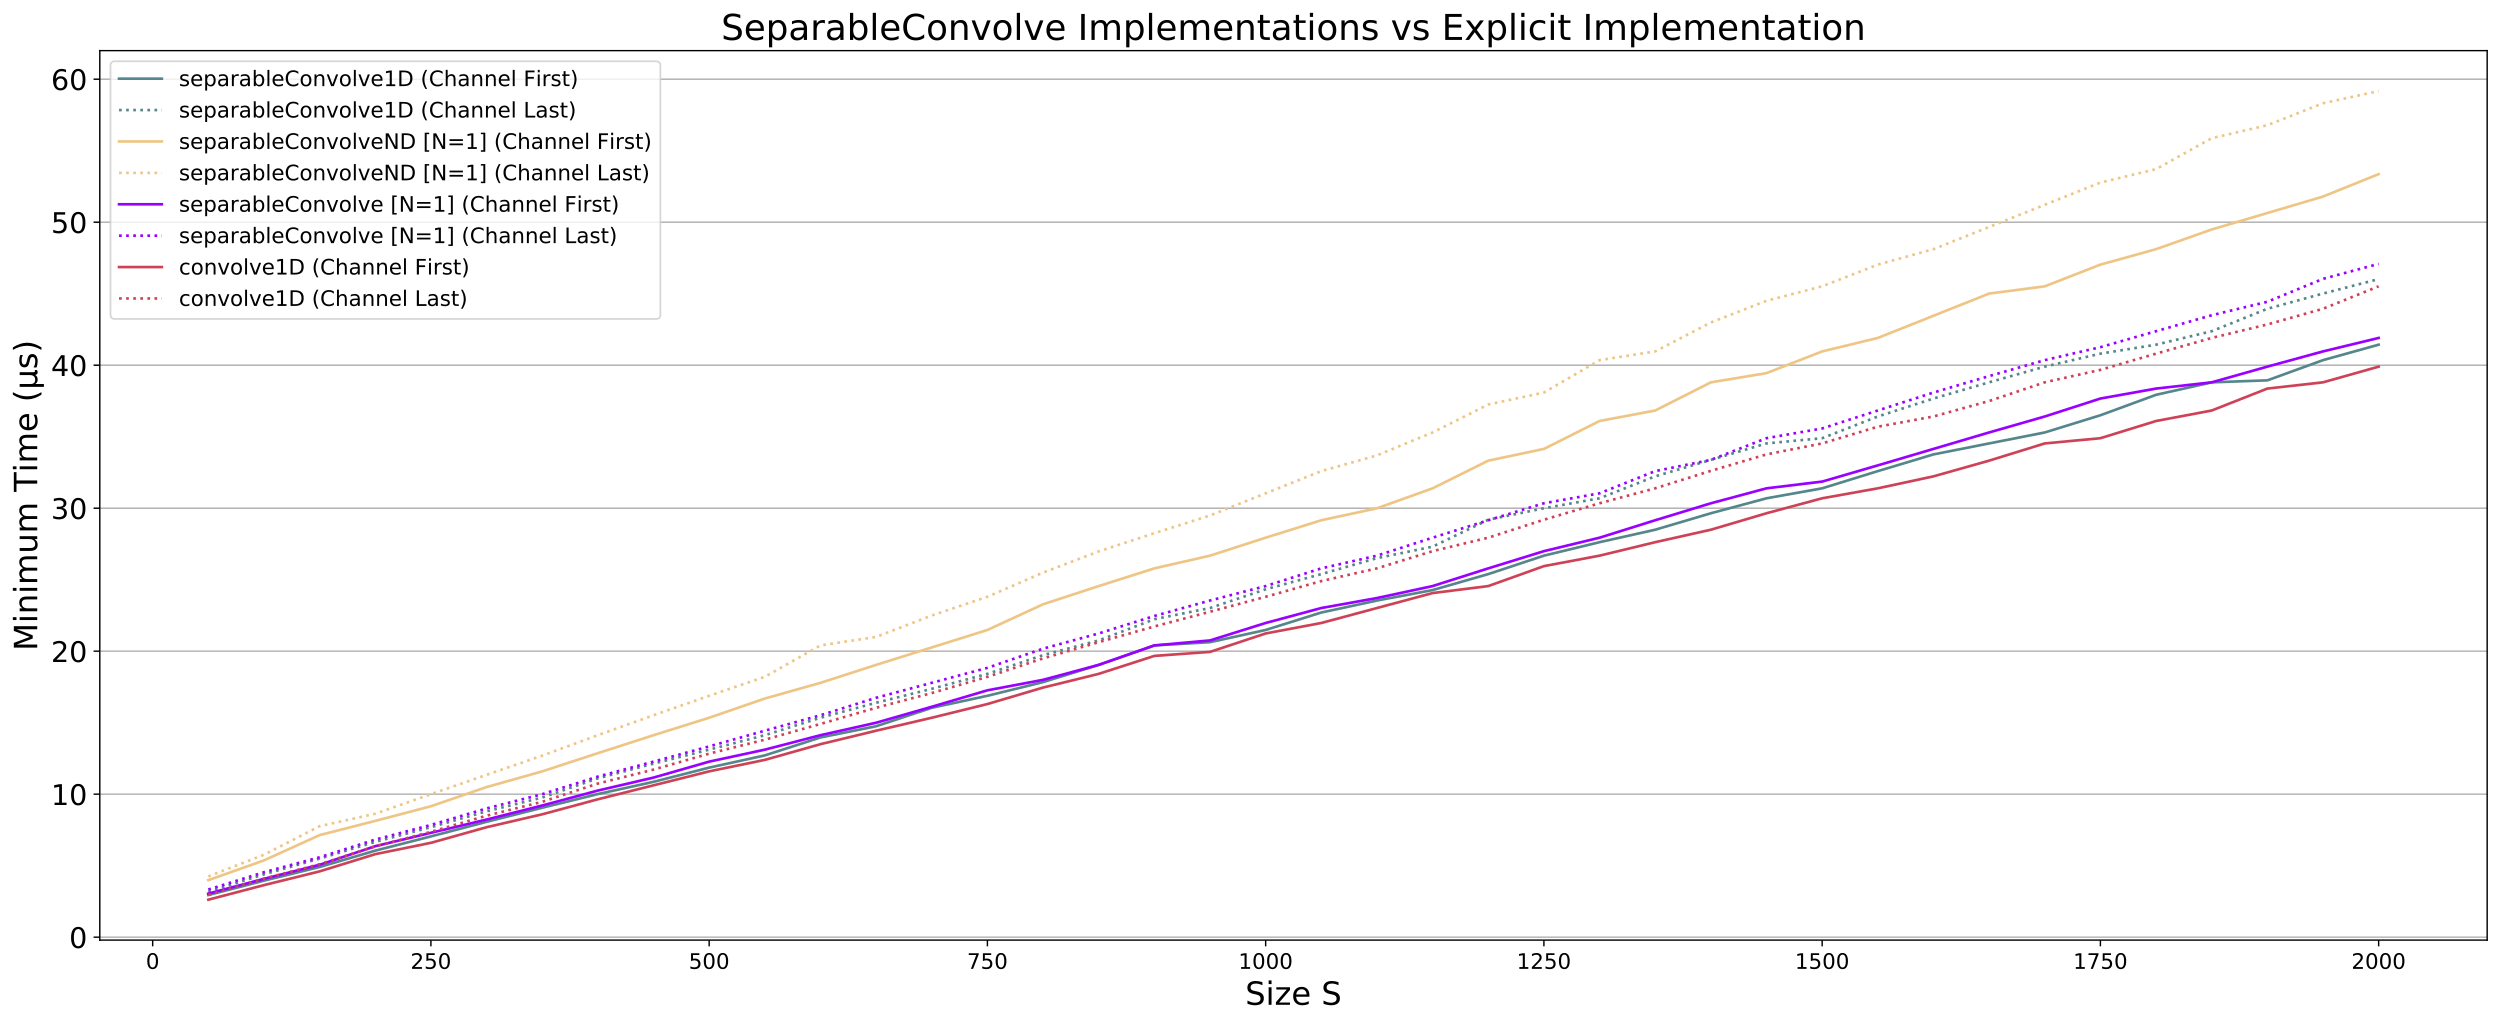 <?xml version="1.0" encoding="utf-8" standalone="no"?>
<!DOCTYPE svg PUBLIC "-//W3C//DTD SVG 1.1//EN"
  "http://www.w3.org/Graphics/SVG/1.1/DTD/svg11.dtd">
<!-- Created with matplotlib (https://matplotlib.org/) -->
<svg height="574.591pt" version="1.1" viewBox="0 0 1402.381 574.591" width="1402.381pt" xmlns="http://www.w3.org/2000/svg" xmlns:xlink="http://www.w3.org/1999/xlink">
 <defs>
  <style type="text/css">
*{stroke-linecap:butt;stroke-linejoin:round;}
  </style>
 </defs>
 <g id="figure_1">
  <g id="patch_1">
   <path d="M 0 574.591 
L 1402.381 574.591 
L 1402.381 0 
L 0 0 
z
" style="fill:#ffffff;"/>
  </g>
  <g id="axes_1">
   <g id="patch_2">
    <path d="M 55.981 527.357 
L 1395.181 527.357 
L 1395.181 28.397 
L 55.981 28.397 
z
" style="fill:#ffffff;"/>
   </g>
   <g id="matplotlib.axis_1">
    <g id="xtick_1">
     <g id="line2d_1">
      <defs>
       <path d="M 0 0 
L 0 3.5 
" id="mb1b6723b62" style="stroke:#000000;stroke-width:0.8;"/>
      </defs>
      <g>
       <use style="stroke:#000000;stroke-width:0.8;" x="85.637" xlink:href="#mb1b6723b62" y="527.357"/>
      </g>
     </g>
     <g id="text_1">
      <!-- 0 -->
      <defs>
       <path d="M 31.781 66.406 
Q 24.172 66.406 20.328 58.906 
Q 16.5 51.422 16.5 36.375 
Q 16.5 21.391 20.328 13.891 
Q 24.172 6.391 31.781 6.391 
Q 39.453 6.391 43.281 13.891 
Q 47.125 21.391 47.125 36.375 
Q 47.125 51.422 43.281 58.906 
Q 39.453 66.406 31.781 66.406 
z
M 31.781 74.219 
Q 44.047 74.219 50.516 64.516 
Q 56.984 54.828 56.984 36.375 
Q 56.984 17.969 50.516 8.266 
Q 44.047 -1.422 31.781 -1.422 
Q 19.531 -1.422 13.062 8.266 
Q 6.594 17.969 6.594 36.375 
Q 6.594 54.828 13.062 64.516 
Q 19.531 74.219 31.781 74.219 
z
" id="DejaVuSans-48"/>
      </defs>
      <g transform="translate(81.819 543.475)scale(0.12 -0.12)">
       <use xlink:href="#DejaVuSans-48"/>
      </g>
     </g>
    </g>
    <g id="xtick_2">
     <g id="line2d_2">
      <g>
       <use style="stroke:#000000;stroke-width:0.8;" x="241.72" xlink:href="#mb1b6723b62" y="527.357"/>
      </g>
     </g>
     <g id="text_2">
      <!-- 250 -->
      <defs>
       <path d="M 19.188 8.297 
L 53.609 8.297 
L 53.609 0 
L 7.328 0 
L 7.328 8.297 
Q 12.938 14.109 22.625 23.891 
Q 32.328 33.688 34.812 36.531 
Q 39.547 41.844 41.422 45.531 
Q 43.312 49.219 43.312 52.781 
Q 43.312 58.594 39.234 62.25 
Q 35.156 65.922 28.609 65.922 
Q 23.969 65.922 18.812 64.312 
Q 13.672 62.703 7.812 59.422 
L 7.812 69.391 
Q 13.766 71.781 18.938 73 
Q 24.125 74.219 28.422 74.219 
Q 39.75 74.219 46.484 68.547 
Q 53.219 62.891 53.219 53.422 
Q 53.219 48.922 51.531 44.891 
Q 49.859 40.875 45.406 35.406 
Q 44.188 33.984 37.641 27.219 
Q 31.109 20.453 19.188 8.297 
z
" id="DejaVuSans-50"/>
       <path d="M 10.797 72.906 
L 49.516 72.906 
L 49.516 64.594 
L 19.828 64.594 
L 19.828 46.734 
Q 21.969 47.469 24.109 47.828 
Q 26.266 48.188 28.422 48.188 
Q 40.625 48.188 47.75 41.5 
Q 54.891 34.812 54.891 23.391 
Q 54.891 11.625 47.562 5.094 
Q 40.234 -1.422 26.906 -1.422 
Q 22.312 -1.422 17.547 -0.641 
Q 12.797 0.141 7.719 1.703 
L 7.719 11.625 
Q 12.109 9.234 16.797 8.062 
Q 21.484 6.891 26.703 6.891 
Q 35.156 6.891 40.078 11.328 
Q 45.016 15.766 45.016 23.391 
Q 45.016 31 40.078 35.438 
Q 35.156 39.891 26.703 39.891 
Q 22.75 39.891 18.812 39.016 
Q 14.891 38.141 10.797 36.281 
z
" id="DejaVuSans-53"/>
      </defs>
      <g transform="translate(230.268 543.475)scale(0.12 -0.12)">
       <use xlink:href="#DejaVuSans-50"/>
       <use x="63.623" xlink:href="#DejaVuSans-53"/>
       <use x="127.246" xlink:href="#DejaVuSans-48"/>
      </g>
     </g>
    </g>
    <g id="xtick_3">
     <g id="line2d_3">
      <g>
       <use style="stroke:#000000;stroke-width:0.8;" x="397.804" xlink:href="#mb1b6723b62" y="527.357"/>
      </g>
     </g>
     <g id="text_3">
      <!-- 500 -->
      <g transform="translate(386.352 543.475)scale(0.12 -0.12)">
       <use xlink:href="#DejaVuSans-53"/>
       <use x="63.623" xlink:href="#DejaVuSans-48"/>
       <use x="127.246" xlink:href="#DejaVuSans-48"/>
      </g>
     </g>
    </g>
    <g id="xtick_4">
     <g id="line2d_4">
      <g>
       <use style="stroke:#000000;stroke-width:0.8;" x="553.888" xlink:href="#mb1b6723b62" y="527.357"/>
      </g>
     </g>
     <g id="text_4">
      <!-- 750 -->
      <defs>
       <path d="M 8.203 72.906 
L 55.078 72.906 
L 55.078 68.703 
L 28.609 0 
L 18.312 0 
L 43.219 64.594 
L 8.203 64.594 
z
" id="DejaVuSans-55"/>
      </defs>
      <g transform="translate(542.436 543.475)scale(0.12 -0.12)">
       <use xlink:href="#DejaVuSans-55"/>
       <use x="63.623" xlink:href="#DejaVuSans-53"/>
       <use x="127.246" xlink:href="#DejaVuSans-48"/>
      </g>
     </g>
    </g>
    <g id="xtick_5">
     <g id="line2d_5">
      <g>
       <use style="stroke:#000000;stroke-width:0.8;" x="709.972" xlink:href="#mb1b6723b62" y="527.357"/>
      </g>
     </g>
     <g id="text_5">
      <!-- 1000 -->
      <defs>
       <path d="M 12.406 8.297 
L 28.516 8.297 
L 28.516 63.922 
L 10.984 60.406 
L 10.984 69.391 
L 28.422 72.906 
L 38.281 72.906 
L 38.281 8.297 
L 54.391 8.297 
L 54.391 0 
L 12.406 0 
z
" id="DejaVuSans-49"/>
      </defs>
      <g transform="translate(694.702 543.475)scale(0.12 -0.12)">
       <use xlink:href="#DejaVuSans-49"/>
       <use x="63.623" xlink:href="#DejaVuSans-48"/>
       <use x="127.246" xlink:href="#DejaVuSans-48"/>
       <use x="190.869" xlink:href="#DejaVuSans-48"/>
      </g>
     </g>
    </g>
    <g id="xtick_6">
     <g id="line2d_6">
      <g>
       <use style="stroke:#000000;stroke-width:0.8;" x="866.056" xlink:href="#mb1b6723b62" y="527.357"/>
      </g>
     </g>
     <g id="text_6">
      <!-- 1250 -->
      <g transform="translate(850.786 543.475)scale(0.12 -0.12)">
       <use xlink:href="#DejaVuSans-49"/>
       <use x="63.623" xlink:href="#DejaVuSans-50"/>
       <use x="127.246" xlink:href="#DejaVuSans-53"/>
       <use x="190.869" xlink:href="#DejaVuSans-48"/>
      </g>
     </g>
    </g>
    <g id="xtick_7">
     <g id="line2d_7">
      <g>
       <use style="stroke:#000000;stroke-width:0.8;" x="1022.14" xlink:href="#mb1b6723b62" y="527.357"/>
      </g>
     </g>
     <g id="text_7">
      <!-- 1500 -->
      <g transform="translate(1006.87 543.475)scale(0.12 -0.12)">
       <use xlink:href="#DejaVuSans-49"/>
       <use x="63.623" xlink:href="#DejaVuSans-53"/>
       <use x="127.246" xlink:href="#DejaVuSans-48"/>
       <use x="190.869" xlink:href="#DejaVuSans-48"/>
      </g>
     </g>
    </g>
    <g id="xtick_8">
     <g id="line2d_8">
      <g>
       <use style="stroke:#000000;stroke-width:0.8;" x="1178.224" xlink:href="#mb1b6723b62" y="527.357"/>
      </g>
     </g>
     <g id="text_8">
      <!-- 1750 -->
      <g transform="translate(1162.954 543.475)scale(0.12 -0.12)">
       <use xlink:href="#DejaVuSans-49"/>
       <use x="63.623" xlink:href="#DejaVuSans-55"/>
       <use x="127.246" xlink:href="#DejaVuSans-53"/>
       <use x="190.869" xlink:href="#DejaVuSans-48"/>
      </g>
     </g>
    </g>
    <g id="xtick_9">
     <g id="line2d_9">
      <g>
       <use style="stroke:#000000;stroke-width:0.8;" x="1334.308" xlink:href="#mb1b6723b62" y="527.357"/>
      </g>
     </g>
     <g id="text_9">
      <!-- 2000 -->
      <g transform="translate(1319.038 543.475)scale(0.12 -0.12)">
       <use xlink:href="#DejaVuSans-50"/>
       <use x="63.623" xlink:href="#DejaVuSans-48"/>
       <use x="127.246" xlink:href="#DejaVuSans-48"/>
       <use x="190.869" xlink:href="#DejaVuSans-48"/>
      </g>
     </g>
    </g>
    <g id="text_10">
     <!-- Size S -->
     <defs>
      <path d="M 53.516 70.516 
L 53.516 60.891 
Q 47.906 63.578 42.922 64.891 
Q 37.938 66.219 33.297 66.219 
Q 25.25 66.219 20.875 63.094 
Q 16.5 59.969 16.5 54.203 
Q 16.5 49.359 19.406 46.891 
Q 22.312 44.438 30.422 42.922 
L 36.375 41.703 
Q 47.406 39.594 52.656 34.297 
Q 57.906 29 57.906 20.125 
Q 57.906 9.516 50.797 4.047 
Q 43.703 -1.422 29.984 -1.422 
Q 24.812 -1.422 18.969 -0.25 
Q 13.141 0.922 6.891 3.219 
L 6.891 13.375 
Q 12.891 10.016 18.656 8.297 
Q 24.422 6.594 29.984 6.594 
Q 38.422 6.594 43.016 9.906 
Q 47.609 13.234 47.609 19.391 
Q 47.609 24.75 44.312 27.781 
Q 41.016 30.812 33.5 32.328 
L 27.484 33.5 
Q 16.453 35.688 11.516 40.375 
Q 6.594 45.062 6.594 53.422 
Q 6.594 63.094 13.406 68.656 
Q 20.219 74.219 32.172 74.219 
Q 37.312 74.219 42.625 73.281 
Q 47.953 72.359 53.516 70.516 
z
" id="DejaVuSans-83"/>
      <path d="M 9.422 54.688 
L 18.406 54.688 
L 18.406 0 
L 9.422 0 
z
M 9.422 75.984 
L 18.406 75.984 
L 18.406 64.594 
L 9.422 64.594 
z
" id="DejaVuSans-105"/>
      <path d="M 5.516 54.688 
L 48.188 54.688 
L 48.188 46.484 
L 14.406 7.172 
L 48.188 7.172 
L 48.188 0 
L 4.297 0 
L 4.297 8.203 
L 38.094 47.516 
L 5.516 47.516 
z
" id="DejaVuSans-122"/>
      <path d="M 56.203 29.594 
L 56.203 25.203 
L 14.891 25.203 
Q 15.484 15.922 20.484 11.062 
Q 25.484 6.203 34.422 6.203 
Q 39.594 6.203 44.453 7.469 
Q 49.312 8.734 54.109 11.281 
L 54.109 2.781 
Q 49.266 0.734 44.188 -0.344 
Q 39.109 -1.422 33.891 -1.422 
Q 20.797 -1.422 13.156 6.188 
Q 5.516 13.812 5.516 26.812 
Q 5.516 40.234 12.766 48.109 
Q 20.016 56 32.328 56 
Q 43.359 56 49.781 48.891 
Q 56.203 41.797 56.203 29.594 
z
M 47.219 32.234 
Q 47.125 39.594 43.094 43.984 
Q 39.062 48.391 32.422 48.391 
Q 24.906 48.391 20.391 44.141 
Q 15.875 39.891 15.188 32.172 
z
" id="DejaVuSans-101"/>
      <path id="DejaVuSans-32"/>
     </defs>
     <g transform="translate(698.531 563.648)scale(0.18 -0.18)">
      <use xlink:href="#DejaVuSans-83"/>
      <use x="63.477" xlink:href="#DejaVuSans-105"/>
      <use x="91.26" xlink:href="#DejaVuSans-122"/>
      <use x="143.75" xlink:href="#DejaVuSans-101"/>
      <use x="205.273" xlink:href="#DejaVuSans-32"/>
      <use x="237.061" xlink:href="#DejaVuSans-83"/>
     </g>
    </g>
   </g>
   <g id="matplotlib.axis_2">
    <g id="ytick_1">
     <g id="line2d_10">
      <path clip-path="url(#p38c780b8fc)" d="M 55.981 525.716 
L 1395.181 525.716 
" style="fill:none;stroke:#b0b0b0;stroke-linecap:square;stroke-width:0.8;"/>
     </g>
     <g id="line2d_11">
      <defs>
       <path d="M 0 0 
L -3.5 0 
" id="ma98869bb2e" style="stroke:#000000;stroke-width:0.8;"/>
      </defs>
      <g>
       <use style="stroke:#000000;stroke-width:0.8;" x="55.981" xlink:href="#ma98869bb2e" y="525.716"/>
      </g>
     </g>
     <g id="text_11">
      <!-- 0 -->
      <g transform="translate(38.801 531.794)scale(0.16 -0.16)">
       <use xlink:href="#DejaVuSans-48"/>
      </g>
     </g>
    </g>
    <g id="ytick_2">
     <g id="line2d_12">
      <path clip-path="url(#p38c780b8fc)" d="M 55.981 445.5 
L 1395.181 445.5 
" style="fill:none;stroke:#b0b0b0;stroke-linecap:square;stroke-width:0.8;"/>
     </g>
     <g id="line2d_13">
      <g>
       <use style="stroke:#000000;stroke-width:0.8;" x="55.981" xlink:href="#ma98869bb2e" y="445.5"/>
      </g>
     </g>
     <g id="text_12">
      <!-- 10 -->
      <g transform="translate(28.621 451.578)scale(0.16 -0.16)">
       <use xlink:href="#DejaVuSans-49"/>
       <use x="63.623" xlink:href="#DejaVuSans-48"/>
      </g>
     </g>
    </g>
    <g id="ytick_3">
     <g id="line2d_14">
      <path clip-path="url(#p38c780b8fc)" d="M 55.981 365.284 
L 1395.181 365.284 
" style="fill:none;stroke:#b0b0b0;stroke-linecap:square;stroke-width:0.8;"/>
     </g>
     <g id="line2d_15">
      <g>
       <use style="stroke:#000000;stroke-width:0.8;" x="55.981" xlink:href="#ma98869bb2e" y="365.284"/>
      </g>
     </g>
     <g id="text_13">
      <!-- 20 -->
      <g transform="translate(28.621 371.363)scale(0.16 -0.16)">
       <use xlink:href="#DejaVuSans-50"/>
       <use x="63.623" xlink:href="#DejaVuSans-48"/>
      </g>
     </g>
    </g>
    <g id="ytick_4">
     <g id="line2d_16">
      <path clip-path="url(#p38c780b8fc)" d="M 55.981 285.068 
L 1395.181 285.068 
" style="fill:none;stroke:#b0b0b0;stroke-linecap:square;stroke-width:0.8;"/>
     </g>
     <g id="line2d_17">
      <g>
       <use style="stroke:#000000;stroke-width:0.8;" x="55.981" xlink:href="#ma98869bb2e" y="285.068"/>
      </g>
     </g>
     <g id="text_14">
      <!-- 30 -->
      <defs>
       <path d="M 40.578 39.312 
Q 47.656 37.797 51.625 33 
Q 55.609 28.219 55.609 21.188 
Q 55.609 10.406 48.188 4.484 
Q 40.766 -1.422 27.094 -1.422 
Q 22.516 -1.422 17.656 -0.516 
Q 12.797 0.391 7.625 2.203 
L 7.625 11.719 
Q 11.719 9.328 16.594 8.109 
Q 21.484 6.891 26.812 6.891 
Q 36.078 6.891 40.938 10.547 
Q 45.797 14.203 45.797 21.188 
Q 45.797 27.641 41.281 31.266 
Q 36.766 34.906 28.719 34.906 
L 20.219 34.906 
L 20.219 43.016 
L 29.109 43.016 
Q 36.375 43.016 40.234 45.922 
Q 44.094 48.828 44.094 54.297 
Q 44.094 59.906 40.109 62.906 
Q 36.141 65.922 28.719 65.922 
Q 24.656 65.922 20.016 65.031 
Q 15.375 64.156 9.812 62.312 
L 9.812 71.094 
Q 15.438 72.656 20.344 73.438 
Q 25.25 74.219 29.594 74.219 
Q 40.828 74.219 47.359 69.109 
Q 53.906 64.016 53.906 55.328 
Q 53.906 49.266 50.438 45.094 
Q 46.969 40.922 40.578 39.312 
z
" id="DejaVuSans-51"/>
      </defs>
      <g transform="translate(28.621 291.147)scale(0.16 -0.16)">
       <use xlink:href="#DejaVuSans-51"/>
       <use x="63.623" xlink:href="#DejaVuSans-48"/>
      </g>
     </g>
    </g>
    <g id="ytick_5">
     <g id="line2d_18">
      <path clip-path="url(#p38c780b8fc)" d="M 55.981 204.852 
L 1395.181 204.852 
" style="fill:none;stroke:#b0b0b0;stroke-linecap:square;stroke-width:0.8;"/>
     </g>
     <g id="line2d_19">
      <g>
       <use style="stroke:#000000;stroke-width:0.8;" x="55.981" xlink:href="#ma98869bb2e" y="204.852"/>
      </g>
     </g>
     <g id="text_15">
      <!-- 40 -->
      <defs>
       <path d="M 37.797 64.312 
L 12.891 25.391 
L 37.797 25.391 
z
M 35.203 72.906 
L 47.609 72.906 
L 47.609 25.391 
L 58.016 25.391 
L 58.016 17.188 
L 47.609 17.188 
L 47.609 0 
L 37.797 0 
L 37.797 17.188 
L 4.891 17.188 
L 4.891 26.703 
z
" id="DejaVuSans-52"/>
      </defs>
      <g transform="translate(28.621 210.931)scale(0.16 -0.16)">
       <use xlink:href="#DejaVuSans-52"/>
       <use x="63.623" xlink:href="#DejaVuSans-48"/>
      </g>
     </g>
    </g>
    <g id="ytick_6">
     <g id="line2d_20">
      <path clip-path="url(#p38c780b8fc)" d="M 55.981 124.636 
L 1395.181 124.636 
" style="fill:none;stroke:#b0b0b0;stroke-linecap:square;stroke-width:0.8;"/>
     </g>
     <g id="line2d_21">
      <g>
       <use style="stroke:#000000;stroke-width:0.8;" x="55.981" xlink:href="#ma98869bb2e" y="124.636"/>
      </g>
     </g>
     <g id="text_16">
      <!-- 50 -->
      <g transform="translate(28.621 130.715)scale(0.16 -0.16)">
       <use xlink:href="#DejaVuSans-53"/>
       <use x="63.623" xlink:href="#DejaVuSans-48"/>
      </g>
     </g>
    </g>
    <g id="ytick_7">
     <g id="line2d_22">
      <path clip-path="url(#p38c780b8fc)" d="M 55.981 44.42 
L 1395.181 44.42 
" style="fill:none;stroke:#b0b0b0;stroke-linecap:square;stroke-width:0.8;"/>
     </g>
     <g id="line2d_23">
      <g>
       <use style="stroke:#000000;stroke-width:0.8;" x="55.981" xlink:href="#ma98869bb2e" y="44.42"/>
      </g>
     </g>
     <g id="text_17">
      <!-- 60 -->
      <defs>
       <path d="M 33.016 40.375 
Q 26.375 40.375 22.484 35.828 
Q 18.609 31.297 18.609 23.391 
Q 18.609 15.531 22.484 10.953 
Q 26.375 6.391 33.016 6.391 
Q 39.656 6.391 43.531 10.953 
Q 47.406 15.531 47.406 23.391 
Q 47.406 31.297 43.531 35.828 
Q 39.656 40.375 33.016 40.375 
z
M 52.594 71.297 
L 52.594 62.312 
Q 48.875 64.062 45.094 64.984 
Q 41.312 65.922 37.594 65.922 
Q 27.828 65.922 22.672 59.328 
Q 17.531 52.734 16.797 39.406 
Q 19.672 43.656 24.016 45.922 
Q 28.375 48.188 33.594 48.188 
Q 44.578 48.188 50.953 41.516 
Q 57.328 34.859 57.328 23.391 
Q 57.328 12.156 50.688 5.359 
Q 44.047 -1.422 33.016 -1.422 
Q 20.359 -1.422 13.672 8.266 
Q 6.984 17.969 6.984 36.375 
Q 6.984 53.656 15.188 63.938 
Q 23.391 74.219 37.203 74.219 
Q 40.922 74.219 44.703 73.484 
Q 48.484 72.75 52.594 71.297 
z
" id="DejaVuSans-54"/>
      </defs>
      <g transform="translate(28.621 50.499)scale(0.16 -0.16)">
       <use xlink:href="#DejaVuSans-54"/>
       <use x="63.623" xlink:href="#DejaVuSans-48"/>
      </g>
     </g>
    </g>
    <g id="text_18">
     <!-- Minimum Time (µs) -->
     <defs>
      <path d="M 9.812 72.906 
L 24.516 72.906 
L 43.109 23.297 
L 61.812 72.906 
L 76.516 72.906 
L 76.516 0 
L 66.891 0 
L 66.891 64.016 
L 48.094 14.016 
L 38.188 14.016 
L 19.391 64.016 
L 19.391 0 
L 9.812 0 
z
" id="DejaVuSans-77"/>
      <path d="M 54.891 33.016 
L 54.891 0 
L 45.906 0 
L 45.906 32.719 
Q 45.906 40.484 42.875 44.328 
Q 39.844 48.188 33.797 48.188 
Q 26.516 48.188 22.312 43.547 
Q 18.109 38.922 18.109 30.906 
L 18.109 0 
L 9.078 0 
L 9.078 54.688 
L 18.109 54.688 
L 18.109 46.188 
Q 21.344 51.125 25.703 53.562 
Q 30.078 56 35.797 56 
Q 45.219 56 50.047 50.172 
Q 54.891 44.344 54.891 33.016 
z
" id="DejaVuSans-110"/>
      <path d="M 52 44.188 
Q 55.375 50.25 60.062 53.125 
Q 64.75 56 71.094 56 
Q 79.641 56 84.281 50.016 
Q 88.922 44.047 88.922 33.016 
L 88.922 0 
L 79.891 0 
L 79.891 32.719 
Q 79.891 40.578 77.094 44.375 
Q 74.312 48.188 68.609 48.188 
Q 61.625 48.188 57.562 43.547 
Q 53.516 38.922 53.516 30.906 
L 53.516 0 
L 44.484 0 
L 44.484 32.719 
Q 44.484 40.625 41.703 44.406 
Q 38.922 48.188 33.109 48.188 
Q 26.219 48.188 22.156 43.531 
Q 18.109 38.875 18.109 30.906 
L 18.109 0 
L 9.078 0 
L 9.078 54.688 
L 18.109 54.688 
L 18.109 46.188 
Q 21.188 51.219 25.484 53.609 
Q 29.781 56 35.688 56 
Q 41.656 56 45.828 52.969 
Q 50 49.953 52 44.188 
z
" id="DejaVuSans-109"/>
      <path d="M 8.5 21.578 
L 8.5 54.688 
L 17.484 54.688 
L 17.484 21.922 
Q 17.484 14.156 20.5 10.266 
Q 23.531 6.391 29.594 6.391 
Q 36.859 6.391 41.078 11.031 
Q 45.312 15.672 45.312 23.688 
L 45.312 54.688 
L 54.297 54.688 
L 54.297 0 
L 45.312 0 
L 45.312 8.406 
Q 42.047 3.422 37.719 1 
Q 33.406 -1.422 27.688 -1.422 
Q 18.266 -1.422 13.375 4.438 
Q 8.5 10.297 8.5 21.578 
z
M 31.109 56 
z
" id="DejaVuSans-117"/>
      <path d="M -0.297 72.906 
L 61.375 72.906 
L 61.375 64.594 
L 35.5 64.594 
L 35.5 0 
L 25.594 0 
L 25.594 64.594 
L -0.297 64.594 
z
" id="DejaVuSans-84"/>
      <path d="M 31 75.875 
Q 24.469 64.656 21.281 53.656 
Q 18.109 42.672 18.109 31.391 
Q 18.109 20.125 21.312 9.062 
Q 24.516 -2 31 -13.188 
L 23.188 -13.188 
Q 15.875 -1.703 12.234 9.375 
Q 8.594 20.453 8.594 31.391 
Q 8.594 42.281 12.203 53.312 
Q 15.828 64.359 23.188 75.875 
z
" id="DejaVuSans-40"/>
      <path d="M 8.5 -20.797 
L 8.5 54.688 
L 17.484 54.688 
L 17.484 20.703 
Q 17.484 13.625 20.844 10 
Q 24.219 6.391 30.812 6.391 
Q 38.031 6.391 41.672 10.484 
Q 45.312 14.594 45.312 22.797 
L 45.312 54.688 
L 54.297 54.688 
L 54.297 12.594 
Q 54.297 9.672 55.141 8.281 
Q 56 6.891 57.812 6.891 
Q 58.25 6.891 59.031 7.156 
Q 59.812 7.422 61.188 8.016 
L 61.188 0.781 
Q 59.188 -0.344 57.391 -0.875 
Q 55.609 -1.422 53.906 -1.422 
Q 50.531 -1.422 48.531 0.484 
Q 46.531 2.391 45.797 6.297 
Q 43.359 2.438 39.812 0.5 
Q 36.281 -1.422 31.5 -1.422 
Q 26.516 -1.422 23.016 0.484 
Q 19.531 2.391 17.484 6.203 
L 17.484 -20.797 
z
" id="DejaVuSans-181"/>
      <path d="M 44.281 53.078 
L 44.281 44.578 
Q 40.484 46.531 36.375 47.5 
Q 32.281 48.484 27.875 48.484 
Q 21.188 48.484 17.844 46.438 
Q 14.5 44.391 14.5 40.281 
Q 14.5 37.156 16.891 35.375 
Q 19.281 33.594 26.516 31.984 
L 29.594 31.297 
Q 39.156 29.25 43.188 25.516 
Q 47.219 21.781 47.219 15.094 
Q 47.219 7.469 41.188 3.016 
Q 35.156 -1.422 24.609 -1.422 
Q 20.219 -1.422 15.453 -0.562 
Q 10.688 0.297 5.422 2 
L 5.422 11.281 
Q 10.406 8.688 15.234 7.391 
Q 20.062 6.109 24.812 6.109 
Q 31.156 6.109 34.562 8.281 
Q 37.984 10.453 37.984 14.406 
Q 37.984 18.062 35.516 20.016 
Q 33.062 21.969 24.703 23.781 
L 21.578 24.516 
Q 13.234 26.266 9.516 29.906 
Q 5.812 33.547 5.812 39.891 
Q 5.812 47.609 11.281 51.797 
Q 16.75 56 26.812 56 
Q 31.781 56 36.172 55.266 
Q 40.578 54.547 44.281 53.078 
z
" id="DejaVuSans-115"/>
      <path d="M 8.016 75.875 
L 15.828 75.875 
Q 23.141 64.359 26.781 53.312 
Q 30.422 42.281 30.422 31.391 
Q 30.422 20.453 26.781 9.375 
Q 23.141 -1.703 15.828 -13.188 
L 8.016 -13.188 
Q 14.5 -2 17.703 9.062 
Q 20.906 20.125 20.906 31.391 
Q 20.906 42.672 17.703 53.656 
Q 14.5 64.656 8.016 75.875 
z
" id="DejaVuSans-41"/>
     </defs>
     <g transform="translate(20.877 365.039)rotate(-90)scale(0.18 -0.18)">
      <use xlink:href="#DejaVuSans-77"/>
      <use x="86.279" xlink:href="#DejaVuSans-105"/>
      <use x="114.062" xlink:href="#DejaVuSans-110"/>
      <use x="177.441" xlink:href="#DejaVuSans-105"/>
      <use x="205.225" xlink:href="#DejaVuSans-109"/>
      <use x="302.637" xlink:href="#DejaVuSans-117"/>
      <use x="366.016" xlink:href="#DejaVuSans-109"/>
      <use x="463.428" xlink:href="#DejaVuSans-32"/>
      <use x="495.215" xlink:href="#DejaVuSans-84"/>
      <use x="556.252" xlink:href="#DejaVuSans-105"/>
      <use x="584.035" xlink:href="#DejaVuSans-109"/>
      <use x="681.447" xlink:href="#DejaVuSans-101"/>
      <use x="742.971" xlink:href="#DejaVuSans-32"/>
      <use x="774.758" xlink:href="#DejaVuSans-40"/>
      <use x="813.771" xlink:href="#DejaVuSans-181"/>
      <use x="877.395" xlink:href="#DejaVuSans-115"/>
      <use x="929.494" xlink:href="#DejaVuSans-41"/>
     </g>
    </g>
   </g>
   <g id="line2d_24">
    <path clip-path="url(#p38c780b8fc)" d="M 116.853 502.061 
L 148.07 493.99 
L 179.287 486.324 
L 210.504 477.161 
L 241.72 469.174 
L 272.937 460.977 
L 304.154 453.087 
L 335.371 445.421 
L 366.588 438.567 
L 397.804 430.594 
L 429.021 423.74 
L 460.238 413.668 
L 491.455 407.373 
L 522.672 397.021 
L 553.888 390.307 
L 585.105 382.614 
L 616.322 372.961 
L 647.539 362.049 
L 678.755 360.231 
L 709.972 353.377 
L 741.189 343.585 
L 772.406 336.869 
L 803.623 330.995 
L 834.839 322.042 
L 866.056 311.691 
L 897.273 304.138 
L 928.49 297.143 
L 959.706 287.91 
L 990.923 279.517 
L 1022.14 273.922 
L 1053.357 264.272 
L 1084.574 254.896 
L 1115.79 248.741 
L 1147.007 242.591 
L 1178.224 232.939 
L 1209.441 221.465 
L 1240.658 214.471 
L 1271.874 213.356 
L 1303.091 202.025 
L 1334.308 193.346 
" style="fill:none;stroke:#55868c;stroke-linecap:square;stroke-width:1.5;"/>
   </g>
   <g id="line2d_25">
    <path clip-path="url(#p38c780b8fc)" d="M 116.853 500.256 
L 148.07 490.465 
L 179.287 481.652 
L 210.504 472.251 
L 241.72 464.026 
L 272.937 455.13 
L 304.154 447.38 
L 335.371 436.609 
L 366.588 428.355 
L 397.804 420.522 
L 429.021 412.409 
L 460.238 402.616 
L 491.455 394.223 
L 522.672 386.39 
L 553.888 377.997 
L 585.105 367.505 
L 616.322 359.252 
L 647.539 347.361 
L 678.755 341.066 
L 709.972 330.574 
L 741.189 322.042 
L 772.406 313.09 
L 803.623 306.656 
L 834.839 291.548 
L 866.056 285.113 
L 897.273 279.517 
L 928.49 267.209 
L 959.706 257.973 
L 990.923 248.741 
L 1022.14 245.808 
L 1053.357 233.632 
L 1084.574 223.56 
L 1115.79 214.471 
L 1147.007 205.662 
L 1178.224 198.388 
L 1209.441 193.346 
L 1240.658 185.792 
L 1271.874 173.204 
L 1303.091 164.677 
L 1334.308 156.563 
" style="fill:none;stroke:#55868c;stroke-dasharray:1.5,2.475;stroke-dashoffset:0;stroke-width:1.5;"/>
   </g>
   <g id="line2d_26">
    <path clip-path="url(#p38c780b8fc)" d="M 116.853 493.71 
L 148.07 482.631 
L 179.287 468.447 
L 210.504 460.473 
L 241.72 452.262 
L 272.937 441.505 
L 304.154 432.692 
L 335.371 422.481 
L 366.588 412.409 
L 397.804 402.616 
L 429.021 391.846 
L 460.238 383.033 
L 491.455 372.961 
L 522.672 363.169 
L 553.888 353.377 
L 585.105 338.968 
L 616.322 328.757 
L 647.539 318.826 
L 678.755 311.692 
L 709.972 301.62 
L 741.189 291.828 
L 772.406 285.113 
L 803.623 273.922 
L 834.839 258.397 
L 866.056 251.818 
L 897.273 236.156 
L 928.49 230.275 
L 959.706 214.471 
L 990.923 209.299 
L 1022.14 197.123 
L 1053.357 189.569 
L 1084.574 177.121 
L 1115.79 164.677 
L 1147.007 160.62 
L 1178.224 148.442 
L 1209.441 139.769 
L 1240.658 128.728 
L 1271.874 119.496 
L 1303.091 110.263 
L 1334.308 97.667 
" style="fill:none;stroke:#eec584;stroke-linecap:square;stroke-width:1.5;"/>
   </g>
   <g id="line2d_27">
    <path clip-path="url(#p38c780b8fc)" d="M 116.853 491.64 
L 148.07 479.469 
L 179.287 463.467 
L 210.504 456.472 
L 241.72 445.5 
L 272.937 434.65 
L 304.154 423.879 
L 335.371 412.409 
L 366.588 401.218 
L 397.804 390.307 
L 429.021 379.676 
L 460.238 362.049 
L 491.455 357.294 
L 522.672 345.262 
L 553.888 334.771 
L 585.105 321.204 
L 616.322 309.313 
L 647.539 299.102 
L 678.755 289.17 
L 709.972 276.72 
L 741.189 264.272 
L 772.406 255.459 
L 803.623 242.591 
L 834.839 226.918 
L 866.056 220.203 
L 897.273 202.025 
L 928.49 197.123 
L 959.706 180.903 
L 990.923 168.733 
L 1022.14 160.619 
L 1053.357 148.442 
L 1084.574 139.769 
L 1115.79 127.322 
L 1147.007 114.879 
L 1178.224 102.423 
L 1209.441 94.868 
L 1240.658 77.525 
L 1271.874 70.245 
L 1303.091 57.94 
L 1334.308 51.077 
" style="fill:none;stroke:#eec584;stroke-dasharray:1.5,2.475;stroke-dashoffset:0;stroke-width:1.5;"/>
   </g>
   <g id="line2d_28">
    <path clip-path="url(#p38c780b8fc)" d="M 116.853 501.264 
L 148.07 492.982 
L 179.287 485.093 
L 210.504 474.672 
L 241.72 467.16 
L 272.937 459.732 
L 304.154 451.856 
L 335.371 443.463 
L 366.588 436.189 
L 397.804 427.236 
L 429.021 420.522 
L 460.238 412.409 
L 491.455 405.414 
L 522.672 396.462 
L 553.888 387.23 
L 585.105 381.354 
L 616.322 372.961 
L 647.539 362.049 
L 678.755 359.252 
L 709.972 349.46 
L 741.189 341.066 
L 772.406 335.471 
L 803.623 328.757 
L 834.839 318.826 
L 866.056 309.174 
L 897.273 301.62 
L 928.49 291.828 
L 959.706 282.315 
L 990.923 273.922 
L 1022.14 270.147 
L 1053.357 261.051 
L 1084.574 251.818 
L 1115.79 242.586 
L 1147.007 233.632 
L 1178.224 223.56 
L 1209.441 217.968 
L 1240.658 214.471 
L 1271.874 205.662 
L 1303.091 197.123 
L 1334.308 189.569 
" style="fill:none;stroke:#9900ff;stroke-linecap:square;stroke-width:1.5;"/>
   </g>
   <g id="line2d_29">
    <path clip-path="url(#p38c780b8fc)" d="M 116.853 498.984 
L 148.07 489.289 
L 179.287 480.896 
L 210.504 470.978 
L 241.72 462.767 
L 272.937 453.507 
L 304.154 445.5 
L 335.371 435.629 
L 366.588 427.236 
L 397.804 418.704 
L 429.021 409.891 
L 460.238 401.218 
L 491.455 391.426 
L 522.672 383.033 
L 553.888 374.64 
L 585.105 363.868 
L 616.322 355.335 
L 647.539 345.543 
L 678.755 336.869 
L 709.972 328.757 
L 741.189 318.826 
L 772.406 311.691 
L 803.623 301.62 
L 834.839 291.828 
L 866.056 282.315 
L 897.273 276.72 
L 928.49 264.272 
L 959.706 257.973 
L 990.923 245.808 
L 1022.14 240.347 
L 1053.357 230.275 
L 1084.574 220.203 
L 1115.79 210.973 
L 1147.007 202.025 
L 1178.224 194.751 
L 1209.441 185.792 
L 1240.658 176.846 
L 1271.874 169.288 
L 1303.091 156.422 
L 1334.308 148.029 
" style="fill:none;stroke:#9900ff;stroke-dasharray:1.5,2.475;stroke-dashoffset:0;stroke-width:1.5;"/>
   </g>
   <g id="line2d_30">
    <path clip-path="url(#p38c780b8fc)" d="M 116.853 504.677 
L 148.07 496.508 
L 179.287 488.8 
L 210.504 479.134 
L 241.72 472.783 
L 272.937 464.026 
L 304.154 456.78 
L 335.371 448.359 
L 366.588 440.525 
L 397.804 432.692 
L 429.021 426.258 
L 460.238 417.445 
L 491.455 409.891 
L 522.672 402.616 
L 553.888 394.923 
L 585.105 385.691 
L 616.322 377.997 
L 647.539 367.926 
L 678.755 365.687 
L 709.972 355.335 
L 741.189 349.46 
L 772.406 341.066 
L 803.623 332.673 
L 834.839 328.757 
L 866.056 317.566 
L 897.273 311.691 
L 928.49 304.138 
L 959.706 297.143 
L 990.923 287.91 
L 1022.14 279.517 
L 1053.357 273.922 
L 1084.574 267.209 
L 1115.79 258.397 
L 1147.007 248.741 
L 1178.224 245.808 
L 1209.441 236.156 
L 1240.658 230.275 
L 1271.874 217.968 
L 1303.091 214.471 
L 1334.308 205.662 
" style="fill:none;stroke:#ce4257;stroke-linecap:square;stroke-width:1.5;"/>
   </g>
   <g id="line2d_31">
    <path clip-path="url(#p38c780b8fc)" d="M 116.853 502.019 
L 148.07 492.857 
L 179.287 484.813 
L 210.504 474.797 
L 241.72 466.628 
L 272.937 457.563 
L 304.154 449.772 
L 335.371 439.546 
L 366.588 431.713 
L 397.804 422.76 
L 429.021 414.927 
L 460.238 406.114 
L 491.455 397.021 
L 522.672 388.769 
L 553.888 379.676 
L 585.105 369.324 
L 616.322 360.231 
L 647.539 351.418 
L 678.755 343.164 
L 709.972 334.771 
L 741.189 325.96 
L 772.406 318.826 
L 803.623 309.174 
L 834.839 301.62 
L 866.056 291.548 
L 897.273 282.315 
L 928.49 273.922 
L 959.706 264.128 
L 990.923 254.896 
L 1022.14 248.741 
L 1053.357 239.374 
L 1084.574 233.632 
L 1115.79 224.962 
L 1147.007 214.471 
L 1178.224 207.476 
L 1209.441 198.388 
L 1240.658 189.569 
L 1271.874 182.015 
L 1303.091 173.204 
L 1334.308 160.619 
" style="fill:none;stroke:#ce4257;stroke-dasharray:1.5,2.475;stroke-dashoffset:0;stroke-width:1.5;"/>
   </g>
   <g id="patch_3">
    <path d="M 55.981 527.357 
L 55.981 28.397 
" style="fill:none;stroke:#000000;stroke-linecap:square;stroke-linejoin:miter;stroke-width:0.8;"/>
   </g>
   <g id="patch_4">
    <path d="M 1395.181 527.357 
L 1395.181 28.397 
" style="fill:none;stroke:#000000;stroke-linecap:square;stroke-linejoin:miter;stroke-width:0.8;"/>
   </g>
   <g id="patch_5">
    <path d="M 55.981 527.357 
L 1395.181 527.357 
" style="fill:none;stroke:#000000;stroke-linecap:square;stroke-linejoin:miter;stroke-width:0.8;"/>
   </g>
   <g id="patch_6">
    <path d="M 55.981 28.397 
L 1395.181 28.397 
" style="fill:none;stroke:#000000;stroke-linecap:square;stroke-linejoin:miter;stroke-width:0.8;"/>
   </g>
   <g id="text_19">
    <!-- SeparableConvolve Implementations vs Explicit Implementation -->
    <defs>
     <path d="M 18.109 8.203 
L 18.109 -20.797 
L 9.078 -20.797 
L 9.078 54.688 
L 18.109 54.688 
L 18.109 46.391 
Q 20.953 51.266 25.266 53.625 
Q 29.594 56 35.594 56 
Q 45.562 56 51.781 48.094 
Q 58.016 40.188 58.016 27.297 
Q 58.016 14.406 51.781 6.484 
Q 45.562 -1.422 35.594 -1.422 
Q 29.594 -1.422 25.266 0.953 
Q 20.953 3.328 18.109 8.203 
z
M 48.688 27.297 
Q 48.688 37.203 44.609 42.844 
Q 40.531 48.484 33.406 48.484 
Q 26.266 48.484 22.188 42.844 
Q 18.109 37.203 18.109 27.297 
Q 18.109 17.391 22.188 11.75 
Q 26.266 6.109 33.406 6.109 
Q 40.531 6.109 44.609 11.75 
Q 48.688 17.391 48.688 27.297 
z
" id="DejaVuSans-112"/>
     <path d="M 34.281 27.484 
Q 23.391 27.484 19.188 25 
Q 14.984 22.516 14.984 16.5 
Q 14.984 11.719 18.141 8.906 
Q 21.297 6.109 26.703 6.109 
Q 34.188 6.109 38.703 11.406 
Q 43.219 16.703 43.219 25.484 
L 43.219 27.484 
z
M 52.203 31.203 
L 52.203 0 
L 43.219 0 
L 43.219 8.297 
Q 40.141 3.328 35.547 0.953 
Q 30.953 -1.422 24.312 -1.422 
Q 15.922 -1.422 10.953 3.297 
Q 6 8.016 6 15.922 
Q 6 25.141 12.172 29.828 
Q 18.359 34.516 30.609 34.516 
L 43.219 34.516 
L 43.219 35.406 
Q 43.219 41.609 39.141 45 
Q 35.062 48.391 27.688 48.391 
Q 23 48.391 18.547 47.266 
Q 14.109 46.141 10.016 43.891 
L 10.016 52.203 
Q 14.938 54.109 19.578 55.047 
Q 24.219 56 28.609 56 
Q 40.484 56 46.344 49.844 
Q 52.203 43.703 52.203 31.203 
z
" id="DejaVuSans-97"/>
     <path d="M 41.109 46.297 
Q 39.594 47.172 37.812 47.578 
Q 36.031 48 33.891 48 
Q 26.266 48 22.188 43.047 
Q 18.109 38.094 18.109 28.812 
L 18.109 0 
L 9.078 0 
L 9.078 54.688 
L 18.109 54.688 
L 18.109 46.188 
Q 20.953 51.172 25.484 53.578 
Q 30.031 56 36.531 56 
Q 37.453 56 38.578 55.875 
Q 39.703 55.766 41.062 55.516 
z
" id="DejaVuSans-114"/>
     <path d="M 48.688 27.297 
Q 48.688 37.203 44.609 42.844 
Q 40.531 48.484 33.406 48.484 
Q 26.266 48.484 22.188 42.844 
Q 18.109 37.203 18.109 27.297 
Q 18.109 17.391 22.188 11.75 
Q 26.266 6.109 33.406 6.109 
Q 40.531 6.109 44.609 11.75 
Q 48.688 17.391 48.688 27.297 
z
M 18.109 46.391 
Q 20.953 51.266 25.266 53.625 
Q 29.594 56 35.594 56 
Q 45.562 56 51.781 48.094 
Q 58.016 40.188 58.016 27.297 
Q 58.016 14.406 51.781 6.484 
Q 45.562 -1.422 35.594 -1.422 
Q 29.594 -1.422 25.266 0.953 
Q 20.953 3.328 18.109 8.203 
L 18.109 0 
L 9.078 0 
L 9.078 75.984 
L 18.109 75.984 
z
" id="DejaVuSans-98"/>
     <path d="M 9.422 75.984 
L 18.406 75.984 
L 18.406 0 
L 9.422 0 
z
" id="DejaVuSans-108"/>
     <path d="M 64.406 67.281 
L 64.406 56.891 
Q 59.422 61.531 53.781 63.812 
Q 48.141 66.109 41.797 66.109 
Q 29.297 66.109 22.656 58.469 
Q 16.016 50.828 16.016 36.375 
Q 16.016 21.969 22.656 14.328 
Q 29.297 6.688 41.797 6.688 
Q 48.141 6.688 53.781 8.984 
Q 59.422 11.281 64.406 15.922 
L 64.406 5.609 
Q 59.234 2.094 53.438 0.328 
Q 47.656 -1.422 41.219 -1.422 
Q 24.656 -1.422 15.125 8.703 
Q 5.609 18.844 5.609 36.375 
Q 5.609 53.953 15.125 64.078 
Q 24.656 74.219 41.219 74.219 
Q 47.75 74.219 53.531 72.484 
Q 59.328 70.75 64.406 67.281 
z
" id="DejaVuSans-67"/>
     <path d="M 30.609 48.391 
Q 23.391 48.391 19.188 42.75 
Q 14.984 37.109 14.984 27.297 
Q 14.984 17.484 19.156 11.844 
Q 23.344 6.203 30.609 6.203 
Q 37.797 6.203 41.984 11.859 
Q 46.188 17.531 46.188 27.297 
Q 46.188 37.016 41.984 42.703 
Q 37.797 48.391 30.609 48.391 
z
M 30.609 56 
Q 42.328 56 49.016 48.375 
Q 55.719 40.766 55.719 27.297 
Q 55.719 13.875 49.016 6.219 
Q 42.328 -1.422 30.609 -1.422 
Q 18.844 -1.422 12.172 6.219 
Q 5.516 13.875 5.516 27.297 
Q 5.516 40.766 12.172 48.375 
Q 18.844 56 30.609 56 
z
" id="DejaVuSans-111"/>
     <path d="M 2.984 54.688 
L 12.5 54.688 
L 29.594 8.797 
L 46.688 54.688 
L 56.203 54.688 
L 35.688 0 
L 23.484 0 
z
" id="DejaVuSans-118"/>
     <path d="M 9.812 72.906 
L 19.672 72.906 
L 19.672 0 
L 9.812 0 
z
" id="DejaVuSans-73"/>
     <path d="M 18.312 70.219 
L 18.312 54.688 
L 36.812 54.688 
L 36.812 47.703 
L 18.312 47.703 
L 18.312 18.016 
Q 18.312 11.328 20.141 9.422 
Q 21.969 7.516 27.594 7.516 
L 36.812 7.516 
L 36.812 0 
L 27.594 0 
Q 17.188 0 13.234 3.875 
Q 9.281 7.766 9.281 18.016 
L 9.281 47.703 
L 2.688 47.703 
L 2.688 54.688 
L 9.281 54.688 
L 9.281 70.219 
z
" id="DejaVuSans-116"/>
     <path d="M 9.812 72.906 
L 55.906 72.906 
L 55.906 64.594 
L 19.672 64.594 
L 19.672 43.016 
L 54.391 43.016 
L 54.391 34.719 
L 19.672 34.719 
L 19.672 8.297 
L 56.781 8.297 
L 56.781 0 
L 9.812 0 
z
" id="DejaVuSans-69"/>
     <path d="M 54.891 54.688 
L 35.109 28.078 
L 55.906 0 
L 45.312 0 
L 29.391 21.484 
L 13.484 0 
L 2.875 0 
L 24.125 28.609 
L 4.688 54.688 
L 15.281 54.688 
L 29.781 35.203 
L 44.281 54.688 
z
" id="DejaVuSans-120"/>
     <path d="M 48.781 52.594 
L 48.781 44.188 
Q 44.969 46.297 41.141 47.344 
Q 37.312 48.391 33.406 48.391 
Q 24.656 48.391 19.812 42.844 
Q 14.984 37.312 14.984 27.297 
Q 14.984 17.281 19.812 11.734 
Q 24.656 6.203 33.406 6.203 
Q 37.312 6.203 41.141 7.25 
Q 44.969 8.297 48.781 10.406 
L 48.781 2.094 
Q 45.016 0.344 40.984 -0.531 
Q 36.969 -1.422 32.422 -1.422 
Q 20.062 -1.422 12.781 6.344 
Q 5.516 14.109 5.516 27.297 
Q 5.516 40.672 12.859 48.328 
Q 20.219 56 33.016 56 
Q 37.156 56 41.109 55.141 
Q 45.062 54.297 48.781 52.594 
z
" id="DejaVuSans-99"/>
    </defs>
    <g transform="translate(404.559 22.397)scale(0.2 -0.2)">
     <use xlink:href="#DejaVuSans-83"/>
     <use x="63.477" xlink:href="#DejaVuSans-101"/>
     <use x="125" xlink:href="#DejaVuSans-112"/>
     <use x="188.477" xlink:href="#DejaVuSans-97"/>
     <use x="249.756" xlink:href="#DejaVuSans-114"/>
     <use x="290.869" xlink:href="#DejaVuSans-97"/>
     <use x="352.148" xlink:href="#DejaVuSans-98"/>
     <use x="415.625" xlink:href="#DejaVuSans-108"/>
     <use x="443.408" xlink:href="#DejaVuSans-101"/>
     <use x="504.932" xlink:href="#DejaVuSans-67"/>
     <use x="574.756" xlink:href="#DejaVuSans-111"/>
     <use x="635.938" xlink:href="#DejaVuSans-110"/>
     <use x="699.316" xlink:href="#DejaVuSans-118"/>
     <use x="758.496" xlink:href="#DejaVuSans-111"/>
     <use x="819.678" xlink:href="#DejaVuSans-108"/>
     <use x="847.461" xlink:href="#DejaVuSans-118"/>
     <use x="906.641" xlink:href="#DejaVuSans-101"/>
     <use x="968.164" xlink:href="#DejaVuSans-32"/>
     <use x="999.951" xlink:href="#DejaVuSans-73"/>
     <use x="1029.443" xlink:href="#DejaVuSans-109"/>
     <use x="1126.855" xlink:href="#DejaVuSans-112"/>
     <use x="1190.332" xlink:href="#DejaVuSans-108"/>
     <use x="1218.115" xlink:href="#DejaVuSans-101"/>
     <use x="1279.639" xlink:href="#DejaVuSans-109"/>
     <use x="1377.051" xlink:href="#DejaVuSans-101"/>
     <use x="1438.574" xlink:href="#DejaVuSans-110"/>
     <use x="1501.953" xlink:href="#DejaVuSans-116"/>
     <use x="1541.162" xlink:href="#DejaVuSans-97"/>
     <use x="1602.441" xlink:href="#DejaVuSans-116"/>
     <use x="1641.65" xlink:href="#DejaVuSans-105"/>
     <use x="1669.434" xlink:href="#DejaVuSans-111"/>
     <use x="1730.615" xlink:href="#DejaVuSans-110"/>
     <use x="1793.994" xlink:href="#DejaVuSans-115"/>
     <use x="1846.094" xlink:href="#DejaVuSans-32"/>
     <use x="1877.881" xlink:href="#DejaVuSans-118"/>
     <use x="1937.061" xlink:href="#DejaVuSans-115"/>
     <use x="1989.16" xlink:href="#DejaVuSans-32"/>
     <use x="2020.947" xlink:href="#DejaVuSans-69"/>
     <use x="2084.131" xlink:href="#DejaVuSans-120"/>
     <use x="2143.311" xlink:href="#DejaVuSans-112"/>
     <use x="2206.787" xlink:href="#DejaVuSans-108"/>
     <use x="2234.57" xlink:href="#DejaVuSans-105"/>
     <use x="2262.354" xlink:href="#DejaVuSans-99"/>
     <use x="2317.334" xlink:href="#DejaVuSans-105"/>
     <use x="2345.117" xlink:href="#DejaVuSans-116"/>
     <use x="2384.326" xlink:href="#DejaVuSans-32"/>
     <use x="2416.113" xlink:href="#DejaVuSans-73"/>
     <use x="2445.605" xlink:href="#DejaVuSans-109"/>
     <use x="2543.018" xlink:href="#DejaVuSans-112"/>
     <use x="2606.494" xlink:href="#DejaVuSans-108"/>
     <use x="2634.277" xlink:href="#DejaVuSans-101"/>
     <use x="2695.801" xlink:href="#DejaVuSans-109"/>
     <use x="2793.213" xlink:href="#DejaVuSans-101"/>
     <use x="2854.736" xlink:href="#DejaVuSans-110"/>
     <use x="2918.115" xlink:href="#DejaVuSans-116"/>
     <use x="2957.324" xlink:href="#DejaVuSans-97"/>
     <use x="3018.604" xlink:href="#DejaVuSans-116"/>
     <use x="3057.812" xlink:href="#DejaVuSans-105"/>
     <use x="3085.596" xlink:href="#DejaVuSans-111"/>
     <use x="3146.777" xlink:href="#DejaVuSans-110"/>
    </g>
   </g>
   <g id="legend_1">
    <g id="patch_7">
     <path d="M 64.381 178.907 
L 368.033 178.907 
Q 370.433 178.907 370.433 176.507 
L 370.433 36.797 
Q 370.433 34.397 368.033 34.397 
L 64.381 34.397 
Q 61.981 34.397 61.981 36.797 
L 61.981 176.507 
Q 61.981 178.907 64.381 178.907 
z
" style="fill:#ffffff;opacity:0.8;stroke:#cccccc;stroke-linejoin:miter;"/>
    </g>
    <g id="line2d_32">
     <path d="M 66.781 44.115 
L 90.781 44.115 
" style="fill:none;stroke:#55868c;stroke-linecap:square;stroke-width:1.5;"/>
    </g>
    <g id="line2d_33"/>
    <g id="text_20">
     <!-- separableConvolve1D (Channel First) -->
     <defs>
      <path d="M 19.672 64.797 
L 19.672 8.109 
L 31.594 8.109 
Q 46.688 8.109 53.688 14.938 
Q 60.688 21.781 60.688 36.531 
Q 60.688 51.172 53.688 57.984 
Q 46.688 64.797 31.594 64.797 
z
M 9.812 72.906 
L 30.078 72.906 
Q 51.266 72.906 61.172 64.094 
Q 71.094 55.281 71.094 36.531 
Q 71.094 17.672 61.125 8.828 
Q 51.172 0 30.078 0 
L 9.812 0 
z
" id="DejaVuSans-68"/>
      <path d="M 54.891 33.016 
L 54.891 0 
L 45.906 0 
L 45.906 32.719 
Q 45.906 40.484 42.875 44.328 
Q 39.844 48.188 33.797 48.188 
Q 26.516 48.188 22.312 43.547 
Q 18.109 38.922 18.109 30.906 
L 18.109 0 
L 9.078 0 
L 9.078 75.984 
L 18.109 75.984 
L 18.109 46.188 
Q 21.344 51.125 25.703 53.562 
Q 30.078 56 35.797 56 
Q 45.219 56 50.047 50.172 
Q 54.891 44.344 54.891 33.016 
z
" id="DejaVuSans-104"/>
      <path d="M 9.812 72.906 
L 51.703 72.906 
L 51.703 64.594 
L 19.672 64.594 
L 19.672 43.109 
L 48.578 43.109 
L 48.578 34.812 
L 19.672 34.812 
L 19.672 0 
L 9.812 0 
z
" id="DejaVuSans-70"/>
     </defs>
     <g transform="translate(100.381 48.315)scale(0.12 -0.12)">
      <use xlink:href="#DejaVuSans-115"/>
      <use x="52.1" xlink:href="#DejaVuSans-101"/>
      <use x="113.623" xlink:href="#DejaVuSans-112"/>
      <use x="177.1" xlink:href="#DejaVuSans-97"/>
      <use x="238.379" xlink:href="#DejaVuSans-114"/>
      <use x="279.492" xlink:href="#DejaVuSans-97"/>
      <use x="340.771" xlink:href="#DejaVuSans-98"/>
      <use x="404.248" xlink:href="#DejaVuSans-108"/>
      <use x="432.031" xlink:href="#DejaVuSans-101"/>
      <use x="493.555" xlink:href="#DejaVuSans-67"/>
      <use x="563.379" xlink:href="#DejaVuSans-111"/>
      <use x="624.561" xlink:href="#DejaVuSans-110"/>
      <use x="687.939" xlink:href="#DejaVuSans-118"/>
      <use x="747.119" xlink:href="#DejaVuSans-111"/>
      <use x="808.301" xlink:href="#DejaVuSans-108"/>
      <use x="836.084" xlink:href="#DejaVuSans-118"/>
      <use x="895.264" xlink:href="#DejaVuSans-101"/>
      <use x="956.787" xlink:href="#DejaVuSans-49"/>
      <use x="1020.41" xlink:href="#DejaVuSans-68"/>
      <use x="1097.412" xlink:href="#DejaVuSans-32"/>
      <use x="1129.199" xlink:href="#DejaVuSans-40"/>
      <use x="1168.213" xlink:href="#DejaVuSans-67"/>
      <use x="1238.037" xlink:href="#DejaVuSans-104"/>
      <use x="1301.416" xlink:href="#DejaVuSans-97"/>
      <use x="1362.695" xlink:href="#DejaVuSans-110"/>
      <use x="1426.074" xlink:href="#DejaVuSans-110"/>
      <use x="1489.453" xlink:href="#DejaVuSans-101"/>
      <use x="1550.977" xlink:href="#DejaVuSans-108"/>
      <use x="1578.76" xlink:href="#DejaVuSans-32"/>
      <use x="1610.547" xlink:href="#DejaVuSans-70"/>
      <use x="1667.957" xlink:href="#DejaVuSans-105"/>
      <use x="1695.74" xlink:href="#DejaVuSans-114"/>
      <use x="1736.854" xlink:href="#DejaVuSans-115"/>
      <use x="1788.953" xlink:href="#DejaVuSans-116"/>
      <use x="1828.162" xlink:href="#DejaVuSans-41"/>
     </g>
    </g>
    <g id="line2d_34">
     <path d="M 66.781 61.729 
L 90.781 61.729 
" style="fill:none;stroke:#55868c;stroke-dasharray:1.5,2.475;stroke-dashoffset:0;stroke-width:1.5;"/>
    </g>
    <g id="line2d_35"/>
    <g id="text_21">
     <!-- separableConvolve1D (Channel Last) -->
     <defs>
      <path d="M 9.812 72.906 
L 19.672 72.906 
L 19.672 8.297 
L 55.172 8.297 
L 55.172 0 
L 9.812 0 
z
" id="DejaVuSans-76"/>
     </defs>
     <g transform="translate(100.381 65.929)scale(0.12 -0.12)">
      <use xlink:href="#DejaVuSans-115"/>
      <use x="52.1" xlink:href="#DejaVuSans-101"/>
      <use x="113.623" xlink:href="#DejaVuSans-112"/>
      <use x="177.1" xlink:href="#DejaVuSans-97"/>
      <use x="238.379" xlink:href="#DejaVuSans-114"/>
      <use x="279.492" xlink:href="#DejaVuSans-97"/>
      <use x="340.771" xlink:href="#DejaVuSans-98"/>
      <use x="404.248" xlink:href="#DejaVuSans-108"/>
      <use x="432.031" xlink:href="#DejaVuSans-101"/>
      <use x="493.555" xlink:href="#DejaVuSans-67"/>
      <use x="563.379" xlink:href="#DejaVuSans-111"/>
      <use x="624.561" xlink:href="#DejaVuSans-110"/>
      <use x="687.939" xlink:href="#DejaVuSans-118"/>
      <use x="747.119" xlink:href="#DejaVuSans-111"/>
      <use x="808.301" xlink:href="#DejaVuSans-108"/>
      <use x="836.084" xlink:href="#DejaVuSans-118"/>
      <use x="895.264" xlink:href="#DejaVuSans-101"/>
      <use x="956.787" xlink:href="#DejaVuSans-49"/>
      <use x="1020.41" xlink:href="#DejaVuSans-68"/>
      <use x="1097.412" xlink:href="#DejaVuSans-32"/>
      <use x="1129.199" xlink:href="#DejaVuSans-40"/>
      <use x="1168.213" xlink:href="#DejaVuSans-67"/>
      <use x="1238.037" xlink:href="#DejaVuSans-104"/>
      <use x="1301.416" xlink:href="#DejaVuSans-97"/>
      <use x="1362.695" xlink:href="#DejaVuSans-110"/>
      <use x="1426.074" xlink:href="#DejaVuSans-110"/>
      <use x="1489.453" xlink:href="#DejaVuSans-101"/>
      <use x="1550.977" xlink:href="#DejaVuSans-108"/>
      <use x="1578.76" xlink:href="#DejaVuSans-32"/>
      <use x="1610.547" xlink:href="#DejaVuSans-76"/>
      <use x="1666.26" xlink:href="#DejaVuSans-97"/>
      <use x="1727.539" xlink:href="#DejaVuSans-115"/>
      <use x="1779.639" xlink:href="#DejaVuSans-116"/>
      <use x="1818.848" xlink:href="#DejaVuSans-41"/>
     </g>
    </g>
    <g id="line2d_36">
     <path d="M 66.781 79.343 
L 90.781 79.343 
" style="fill:none;stroke:#eec584;stroke-linecap:square;stroke-width:1.5;"/>
    </g>
    <g id="line2d_37"/>
    <g id="text_22">
     <!-- separableConvolveND [N=1] (Channel First) -->
     <defs>
      <path d="M 9.812 72.906 
L 23.094 72.906 
L 55.422 11.922 
L 55.422 72.906 
L 64.984 72.906 
L 64.984 0 
L 51.703 0 
L 19.391 60.984 
L 19.391 0 
L 9.812 0 
z
" id="DejaVuSans-78"/>
      <path d="M 8.594 75.984 
L 29.297 75.984 
L 29.297 69 
L 17.578 69 
L 17.578 -6.203 
L 29.297 -6.203 
L 29.297 -13.188 
L 8.594 -13.188 
z
" id="DejaVuSans-91"/>
      <path d="M 10.594 45.406 
L 73.188 45.406 
L 73.188 37.203 
L 10.594 37.203 
z
M 10.594 25.484 
L 73.188 25.484 
L 73.188 17.188 
L 10.594 17.188 
z
" id="DejaVuSans-61"/>
      <path d="M 30.422 75.984 
L 30.422 -13.188 
L 9.719 -13.188 
L 9.719 -6.203 
L 21.391 -6.203 
L 21.391 69 
L 9.719 69 
L 9.719 75.984 
z
" id="DejaVuSans-93"/>
     </defs>
     <g transform="translate(100.381 83.543)scale(0.12 -0.12)">
      <use xlink:href="#DejaVuSans-115"/>
      <use x="52.1" xlink:href="#DejaVuSans-101"/>
      <use x="113.623" xlink:href="#DejaVuSans-112"/>
      <use x="177.1" xlink:href="#DejaVuSans-97"/>
      <use x="238.379" xlink:href="#DejaVuSans-114"/>
      <use x="279.492" xlink:href="#DejaVuSans-97"/>
      <use x="340.771" xlink:href="#DejaVuSans-98"/>
      <use x="404.248" xlink:href="#DejaVuSans-108"/>
      <use x="432.031" xlink:href="#DejaVuSans-101"/>
      <use x="493.555" xlink:href="#DejaVuSans-67"/>
      <use x="563.379" xlink:href="#DejaVuSans-111"/>
      <use x="624.561" xlink:href="#DejaVuSans-110"/>
      <use x="687.939" xlink:href="#DejaVuSans-118"/>
      <use x="747.119" xlink:href="#DejaVuSans-111"/>
      <use x="808.301" xlink:href="#DejaVuSans-108"/>
      <use x="836.084" xlink:href="#DejaVuSans-118"/>
      <use x="895.264" xlink:href="#DejaVuSans-101"/>
      <use x="956.787" xlink:href="#DejaVuSans-78"/>
      <use x="1031.592" xlink:href="#DejaVuSans-68"/>
      <use x="1108.594" xlink:href="#DejaVuSans-32"/>
      <use x="1140.381" xlink:href="#DejaVuSans-91"/>
      <use x="1179.395" xlink:href="#DejaVuSans-78"/>
      <use x="1254.199" xlink:href="#DejaVuSans-61"/>
      <use x="1337.988" xlink:href="#DejaVuSans-49"/>
      <use x="1401.611" xlink:href="#DejaVuSans-93"/>
      <use x="1440.625" xlink:href="#DejaVuSans-32"/>
      <use x="1472.412" xlink:href="#DejaVuSans-40"/>
      <use x="1511.426" xlink:href="#DejaVuSans-67"/>
      <use x="1581.25" xlink:href="#DejaVuSans-104"/>
      <use x="1644.629" xlink:href="#DejaVuSans-97"/>
      <use x="1705.908" xlink:href="#DejaVuSans-110"/>
      <use x="1769.287" xlink:href="#DejaVuSans-110"/>
      <use x="1832.666" xlink:href="#DejaVuSans-101"/>
      <use x="1894.189" xlink:href="#DejaVuSans-108"/>
      <use x="1921.973" xlink:href="#DejaVuSans-32"/>
      <use x="1953.76" xlink:href="#DejaVuSans-70"/>
      <use x="2011.17" xlink:href="#DejaVuSans-105"/>
      <use x="2038.953" xlink:href="#DejaVuSans-114"/>
      <use x="2080.066" xlink:href="#DejaVuSans-115"/>
      <use x="2132.166" xlink:href="#DejaVuSans-116"/>
      <use x="2171.375" xlink:href="#DejaVuSans-41"/>
     </g>
    </g>
    <g id="line2d_38">
     <path d="M 66.781 96.956 
L 90.781 96.956 
" style="fill:none;stroke:#eec584;stroke-dasharray:1.5,2.475;stroke-dashoffset:0;stroke-width:1.5;"/>
    </g>
    <g id="line2d_39"/>
    <g id="text_23">
     <!-- separableConvolveND [N=1] (Channel Last) -->
     <g transform="translate(100.381 101.156)scale(0.12 -0.12)">
      <use xlink:href="#DejaVuSans-115"/>
      <use x="52.1" xlink:href="#DejaVuSans-101"/>
      <use x="113.623" xlink:href="#DejaVuSans-112"/>
      <use x="177.1" xlink:href="#DejaVuSans-97"/>
      <use x="238.379" xlink:href="#DejaVuSans-114"/>
      <use x="279.492" xlink:href="#DejaVuSans-97"/>
      <use x="340.771" xlink:href="#DejaVuSans-98"/>
      <use x="404.248" xlink:href="#DejaVuSans-108"/>
      <use x="432.031" xlink:href="#DejaVuSans-101"/>
      <use x="493.555" xlink:href="#DejaVuSans-67"/>
      <use x="563.379" xlink:href="#DejaVuSans-111"/>
      <use x="624.561" xlink:href="#DejaVuSans-110"/>
      <use x="687.939" xlink:href="#DejaVuSans-118"/>
      <use x="747.119" xlink:href="#DejaVuSans-111"/>
      <use x="808.301" xlink:href="#DejaVuSans-108"/>
      <use x="836.084" xlink:href="#DejaVuSans-118"/>
      <use x="895.264" xlink:href="#DejaVuSans-101"/>
      <use x="956.787" xlink:href="#DejaVuSans-78"/>
      <use x="1031.592" xlink:href="#DejaVuSans-68"/>
      <use x="1108.594" xlink:href="#DejaVuSans-32"/>
      <use x="1140.381" xlink:href="#DejaVuSans-91"/>
      <use x="1179.395" xlink:href="#DejaVuSans-78"/>
      <use x="1254.199" xlink:href="#DejaVuSans-61"/>
      <use x="1337.988" xlink:href="#DejaVuSans-49"/>
      <use x="1401.611" xlink:href="#DejaVuSans-93"/>
      <use x="1440.625" xlink:href="#DejaVuSans-32"/>
      <use x="1472.412" xlink:href="#DejaVuSans-40"/>
      <use x="1511.426" xlink:href="#DejaVuSans-67"/>
      <use x="1581.25" xlink:href="#DejaVuSans-104"/>
      <use x="1644.629" xlink:href="#DejaVuSans-97"/>
      <use x="1705.908" xlink:href="#DejaVuSans-110"/>
      <use x="1769.287" xlink:href="#DejaVuSans-110"/>
      <use x="1832.666" xlink:href="#DejaVuSans-101"/>
      <use x="1894.189" xlink:href="#DejaVuSans-108"/>
      <use x="1921.973" xlink:href="#DejaVuSans-32"/>
      <use x="1953.76" xlink:href="#DejaVuSans-76"/>
      <use x="2009.473" xlink:href="#DejaVuSans-97"/>
      <use x="2070.752" xlink:href="#DejaVuSans-115"/>
      <use x="2122.852" xlink:href="#DejaVuSans-116"/>
      <use x="2162.061" xlink:href="#DejaVuSans-41"/>
     </g>
    </g>
    <g id="line2d_40">
     <path d="M 66.781 114.57 
L 90.781 114.57 
" style="fill:none;stroke:#9900ff;stroke-linecap:square;stroke-width:1.5;"/>
    </g>
    <g id="line2d_41"/>
    <g id="text_24">
     <!-- separableConvolve [N=1] (Channel First) -->
     <g transform="translate(100.381 118.77)scale(0.12 -0.12)">
      <use xlink:href="#DejaVuSans-115"/>
      <use x="52.1" xlink:href="#DejaVuSans-101"/>
      <use x="113.623" xlink:href="#DejaVuSans-112"/>
      <use x="177.1" xlink:href="#DejaVuSans-97"/>
      <use x="238.379" xlink:href="#DejaVuSans-114"/>
      <use x="279.492" xlink:href="#DejaVuSans-97"/>
      <use x="340.771" xlink:href="#DejaVuSans-98"/>
      <use x="404.248" xlink:href="#DejaVuSans-108"/>
      <use x="432.031" xlink:href="#DejaVuSans-101"/>
      <use x="493.555" xlink:href="#DejaVuSans-67"/>
      <use x="563.379" xlink:href="#DejaVuSans-111"/>
      <use x="624.561" xlink:href="#DejaVuSans-110"/>
      <use x="687.939" xlink:href="#DejaVuSans-118"/>
      <use x="747.119" xlink:href="#DejaVuSans-111"/>
      <use x="808.301" xlink:href="#DejaVuSans-108"/>
      <use x="836.084" xlink:href="#DejaVuSans-118"/>
      <use x="895.264" xlink:href="#DejaVuSans-101"/>
      <use x="956.787" xlink:href="#DejaVuSans-32"/>
      <use x="988.574" xlink:href="#DejaVuSans-91"/>
      <use x="1027.588" xlink:href="#DejaVuSans-78"/>
      <use x="1102.393" xlink:href="#DejaVuSans-61"/>
      <use x="1186.182" xlink:href="#DejaVuSans-49"/>
      <use x="1249.805" xlink:href="#DejaVuSans-93"/>
      <use x="1288.818" xlink:href="#DejaVuSans-32"/>
      <use x="1320.605" xlink:href="#DejaVuSans-40"/>
      <use x="1359.619" xlink:href="#DejaVuSans-67"/>
      <use x="1429.443" xlink:href="#DejaVuSans-104"/>
      <use x="1492.822" xlink:href="#DejaVuSans-97"/>
      <use x="1554.102" xlink:href="#DejaVuSans-110"/>
      <use x="1617.48" xlink:href="#DejaVuSans-110"/>
      <use x="1680.859" xlink:href="#DejaVuSans-101"/>
      <use x="1742.383" xlink:href="#DejaVuSans-108"/>
      <use x="1770.166" xlink:href="#DejaVuSans-32"/>
      <use x="1801.953" xlink:href="#DejaVuSans-70"/>
      <use x="1859.363" xlink:href="#DejaVuSans-105"/>
      <use x="1887.146" xlink:href="#DejaVuSans-114"/>
      <use x="1928.26" xlink:href="#DejaVuSans-115"/>
      <use x="1980.359" xlink:href="#DejaVuSans-116"/>
      <use x="2019.568" xlink:href="#DejaVuSans-41"/>
     </g>
    </g>
    <g id="line2d_42">
     <path d="M 66.781 132.184 
L 90.781 132.184 
" style="fill:none;stroke:#9900ff;stroke-dasharray:1.5,2.475;stroke-dashoffset:0;stroke-width:1.5;"/>
    </g>
    <g id="line2d_43"/>
    <g id="text_25">
     <!-- separableConvolve [N=1] (Channel Last) -->
     <g transform="translate(100.381 136.384)scale(0.12 -0.12)">
      <use xlink:href="#DejaVuSans-115"/>
      <use x="52.1" xlink:href="#DejaVuSans-101"/>
      <use x="113.623" xlink:href="#DejaVuSans-112"/>
      <use x="177.1" xlink:href="#DejaVuSans-97"/>
      <use x="238.379" xlink:href="#DejaVuSans-114"/>
      <use x="279.492" xlink:href="#DejaVuSans-97"/>
      <use x="340.771" xlink:href="#DejaVuSans-98"/>
      <use x="404.248" xlink:href="#DejaVuSans-108"/>
      <use x="432.031" xlink:href="#DejaVuSans-101"/>
      <use x="493.555" xlink:href="#DejaVuSans-67"/>
      <use x="563.379" xlink:href="#DejaVuSans-111"/>
      <use x="624.561" xlink:href="#DejaVuSans-110"/>
      <use x="687.939" xlink:href="#DejaVuSans-118"/>
      <use x="747.119" xlink:href="#DejaVuSans-111"/>
      <use x="808.301" xlink:href="#DejaVuSans-108"/>
      <use x="836.084" xlink:href="#DejaVuSans-118"/>
      <use x="895.264" xlink:href="#DejaVuSans-101"/>
      <use x="956.787" xlink:href="#DejaVuSans-32"/>
      <use x="988.574" xlink:href="#DejaVuSans-91"/>
      <use x="1027.588" xlink:href="#DejaVuSans-78"/>
      <use x="1102.393" xlink:href="#DejaVuSans-61"/>
      <use x="1186.182" xlink:href="#DejaVuSans-49"/>
      <use x="1249.805" xlink:href="#DejaVuSans-93"/>
      <use x="1288.818" xlink:href="#DejaVuSans-32"/>
      <use x="1320.605" xlink:href="#DejaVuSans-40"/>
      <use x="1359.619" xlink:href="#DejaVuSans-67"/>
      <use x="1429.443" xlink:href="#DejaVuSans-104"/>
      <use x="1492.822" xlink:href="#DejaVuSans-97"/>
      <use x="1554.102" xlink:href="#DejaVuSans-110"/>
      <use x="1617.48" xlink:href="#DejaVuSans-110"/>
      <use x="1680.859" xlink:href="#DejaVuSans-101"/>
      <use x="1742.383" xlink:href="#DejaVuSans-108"/>
      <use x="1770.166" xlink:href="#DejaVuSans-32"/>
      <use x="1801.953" xlink:href="#DejaVuSans-76"/>
      <use x="1857.666" xlink:href="#DejaVuSans-97"/>
      <use x="1918.945" xlink:href="#DejaVuSans-115"/>
      <use x="1971.045" xlink:href="#DejaVuSans-116"/>
      <use x="2010.254" xlink:href="#DejaVuSans-41"/>
     </g>
    </g>
    <g id="line2d_44">
     <path d="M 66.781 149.798 
L 90.781 149.798 
" style="fill:none;stroke:#ce4257;stroke-linecap:square;stroke-width:1.5;"/>
    </g>
    <g id="line2d_45"/>
    <g id="text_26">
     <!-- convolve1D (Channel First) -->
     <g transform="translate(100.381 153.998)scale(0.12 -0.12)">
      <use xlink:href="#DejaVuSans-99"/>
      <use x="54.98" xlink:href="#DejaVuSans-111"/>
      <use x="116.162" xlink:href="#DejaVuSans-110"/>
      <use x="179.541" xlink:href="#DejaVuSans-118"/>
      <use x="238.721" xlink:href="#DejaVuSans-111"/>
      <use x="299.902" xlink:href="#DejaVuSans-108"/>
      <use x="327.686" xlink:href="#DejaVuSans-118"/>
      <use x="386.865" xlink:href="#DejaVuSans-101"/>
      <use x="448.389" xlink:href="#DejaVuSans-49"/>
      <use x="512.012" xlink:href="#DejaVuSans-68"/>
      <use x="589.014" xlink:href="#DejaVuSans-32"/>
      <use x="620.801" xlink:href="#DejaVuSans-40"/>
      <use x="659.814" xlink:href="#DejaVuSans-67"/>
      <use x="729.639" xlink:href="#DejaVuSans-104"/>
      <use x="793.018" xlink:href="#DejaVuSans-97"/>
      <use x="854.297" xlink:href="#DejaVuSans-110"/>
      <use x="917.676" xlink:href="#DejaVuSans-110"/>
      <use x="981.055" xlink:href="#DejaVuSans-101"/>
      <use x="1042.578" xlink:href="#DejaVuSans-108"/>
      <use x="1070.361" xlink:href="#DejaVuSans-32"/>
      <use x="1102.148" xlink:href="#DejaVuSans-70"/>
      <use x="1159.559" xlink:href="#DejaVuSans-105"/>
      <use x="1187.342" xlink:href="#DejaVuSans-114"/>
      <use x="1228.455" xlink:href="#DejaVuSans-115"/>
      <use x="1280.555" xlink:href="#DejaVuSans-116"/>
      <use x="1319.764" xlink:href="#DejaVuSans-41"/>
     </g>
    </g>
    <g id="line2d_46">
     <path d="M 66.781 167.411 
L 90.781 167.411 
" style="fill:none;stroke:#ce4257;stroke-dasharray:1.5,2.475;stroke-dashoffset:0;stroke-width:1.5;"/>
    </g>
    <g id="line2d_47"/>
    <g id="text_27">
     <!-- convolve1D (Channel Last) -->
     <g transform="translate(100.381 171.611)scale(0.12 -0.12)">
      <use xlink:href="#DejaVuSans-99"/>
      <use x="54.98" xlink:href="#DejaVuSans-111"/>
      <use x="116.162" xlink:href="#DejaVuSans-110"/>
      <use x="179.541" xlink:href="#DejaVuSans-118"/>
      <use x="238.721" xlink:href="#DejaVuSans-111"/>
      <use x="299.902" xlink:href="#DejaVuSans-108"/>
      <use x="327.686" xlink:href="#DejaVuSans-118"/>
      <use x="386.865" xlink:href="#DejaVuSans-101"/>
      <use x="448.389" xlink:href="#DejaVuSans-49"/>
      <use x="512.012" xlink:href="#DejaVuSans-68"/>
      <use x="589.014" xlink:href="#DejaVuSans-32"/>
      <use x="620.801" xlink:href="#DejaVuSans-40"/>
      <use x="659.814" xlink:href="#DejaVuSans-67"/>
      <use x="729.639" xlink:href="#DejaVuSans-104"/>
      <use x="793.018" xlink:href="#DejaVuSans-97"/>
      <use x="854.297" xlink:href="#DejaVuSans-110"/>
      <use x="917.676" xlink:href="#DejaVuSans-110"/>
      <use x="981.055" xlink:href="#DejaVuSans-101"/>
      <use x="1042.578" xlink:href="#DejaVuSans-108"/>
      <use x="1070.361" xlink:href="#DejaVuSans-32"/>
      <use x="1102.148" xlink:href="#DejaVuSans-76"/>
      <use x="1157.861" xlink:href="#DejaVuSans-97"/>
      <use x="1219.141" xlink:href="#DejaVuSans-115"/>
      <use x="1271.24" xlink:href="#DejaVuSans-116"/>
      <use x="1310.449" xlink:href="#DejaVuSans-41"/>
     </g>
    </g>
   </g>
  </g>
 </g>
 <defs>
  <clipPath id="p38c780b8fc">
   <rect height="498.96" width="1339.2" x="55.981" y="28.397"/>
  </clipPath>
 </defs>
</svg>
